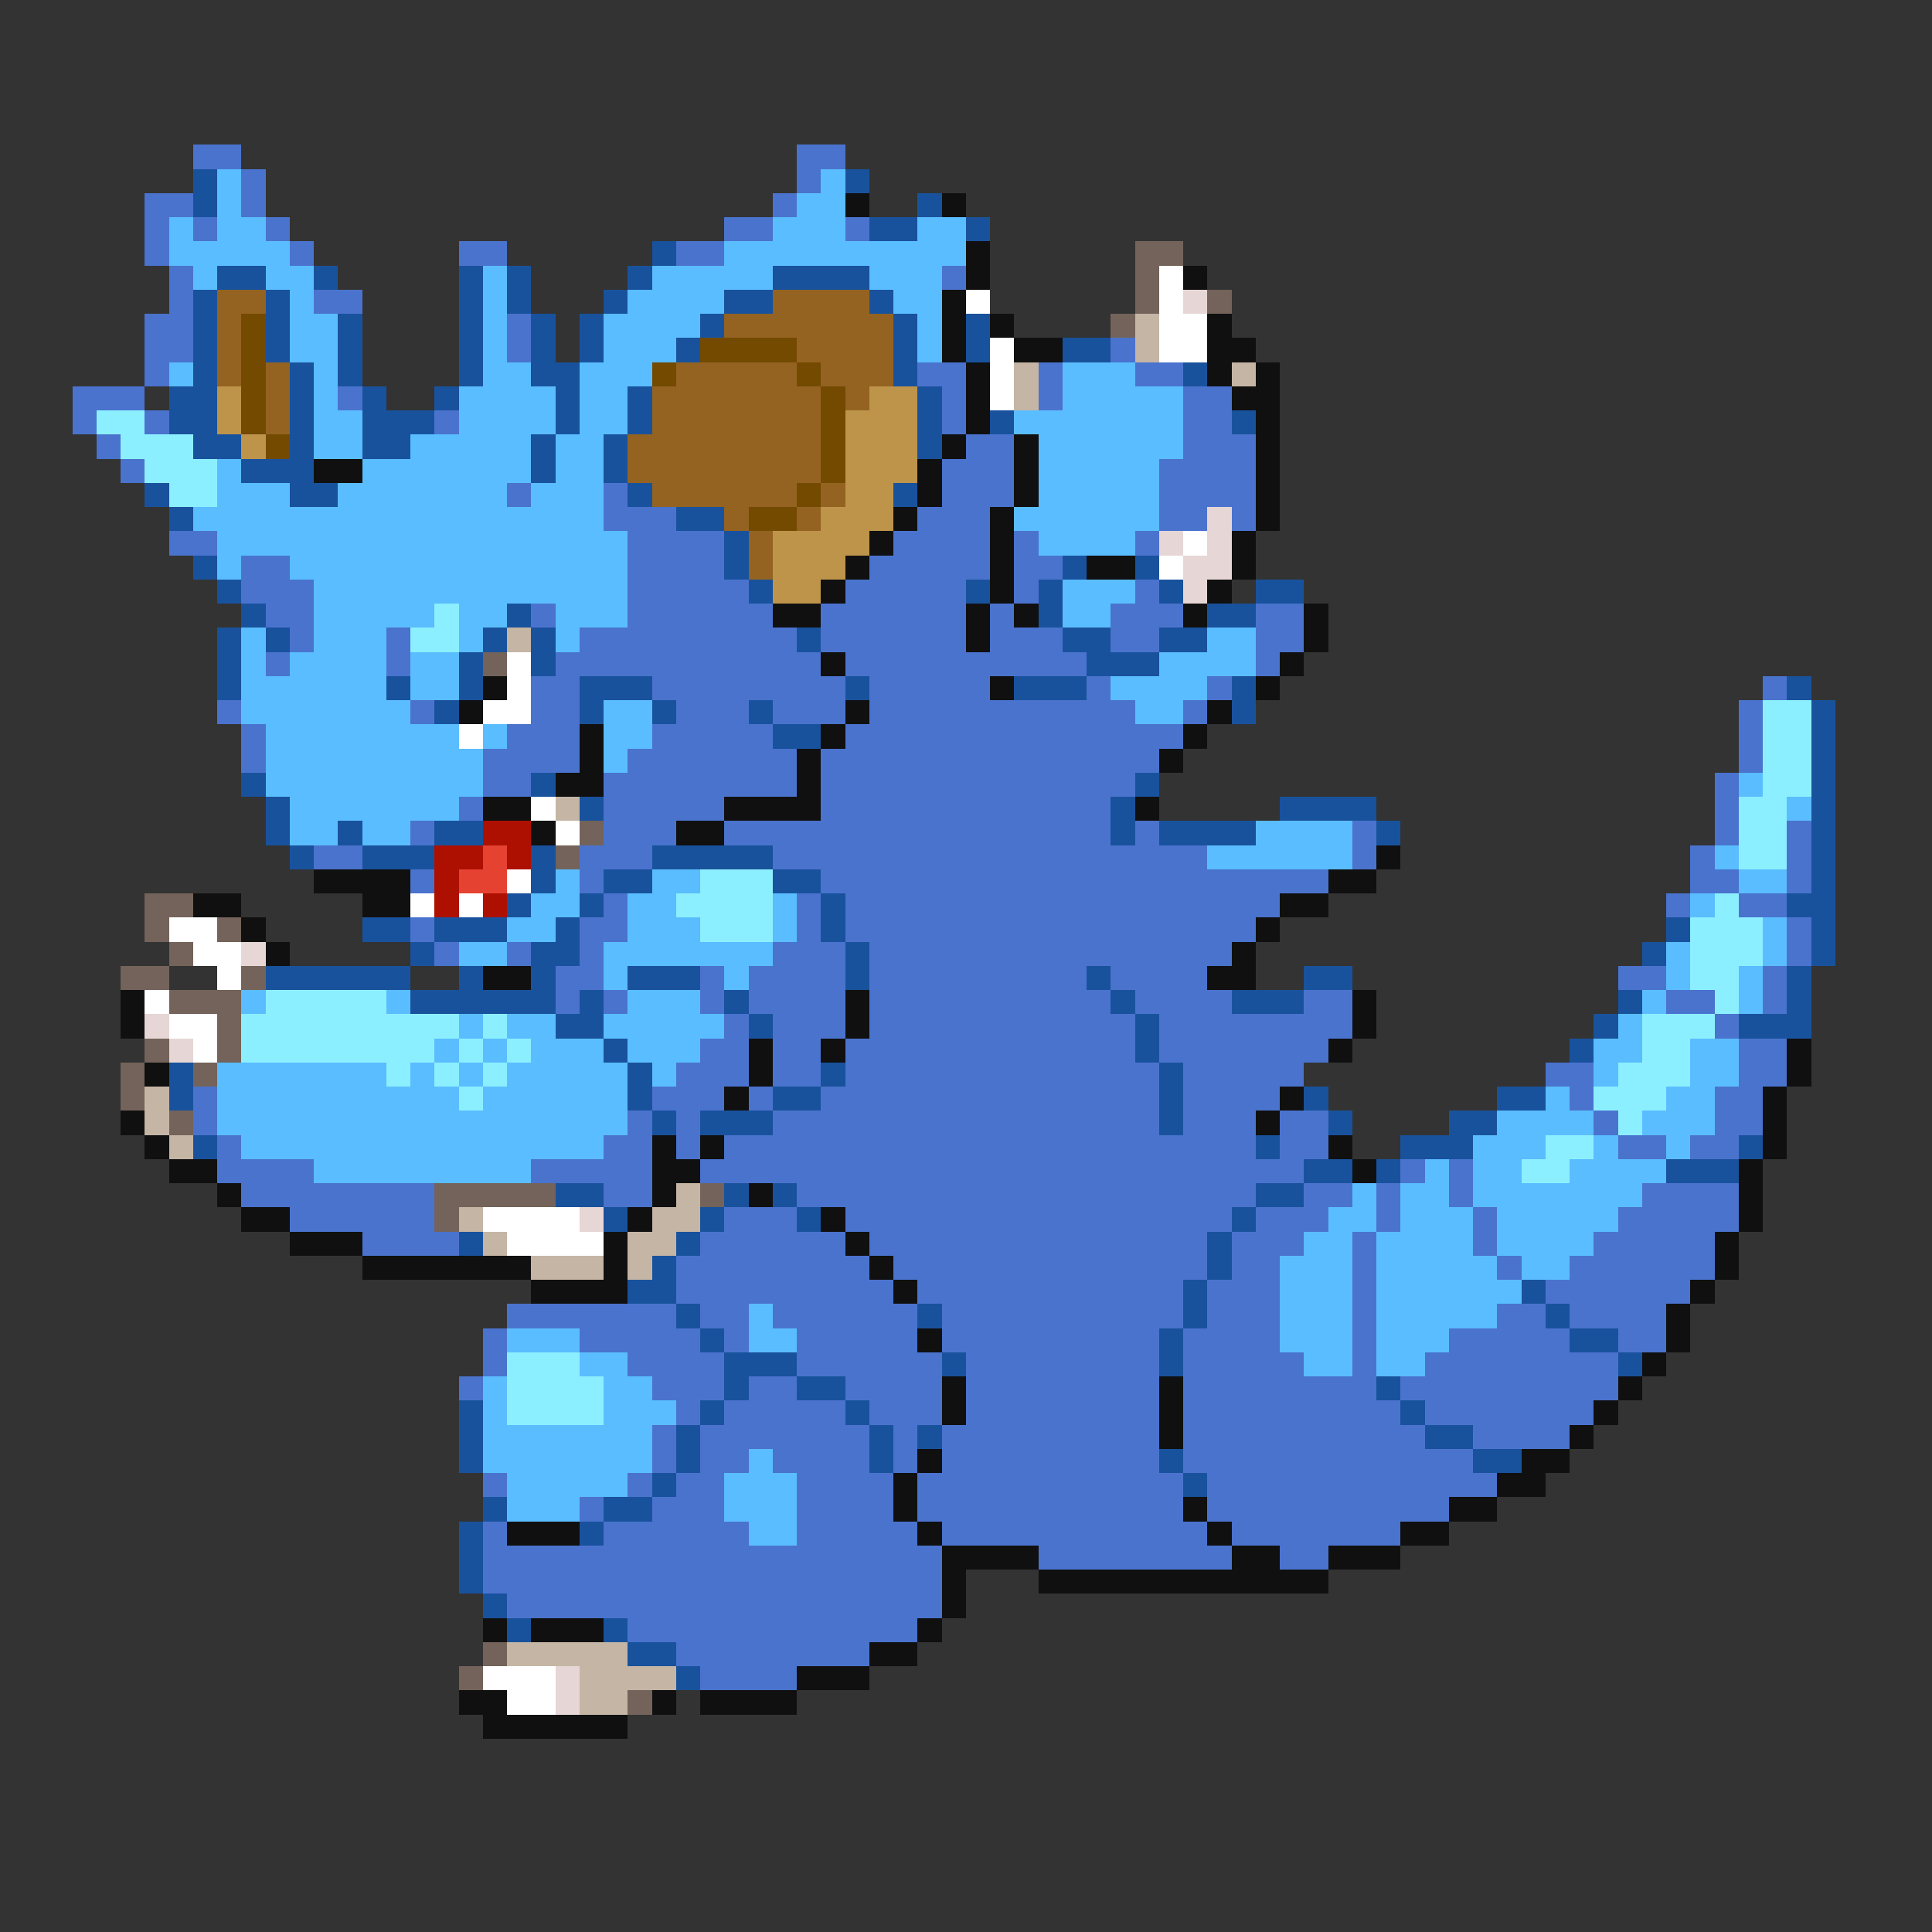 <svg xmlns="http://www.w3.org/2000/svg" viewBox="0 -0.5 80 80" shape-rendering="crispEdges">
<rect x="0" y="-0.5" width="80" height="80" fill="#333333" stroke="none"/>
<path stroke="#4a73ce" d="M8 6h2M33 6h2M10 7h1M33 7h1M6 8h2M10 8h1M32 8h1M6 9h1M8 9h1M11 9h1M30 9h2M35 9h1M6 10h1M12 10h1M19 10h2M28 10h2M7 11h1M39 11h1M7 12h1M13 12h2M6 13h2M21 13h1M6 14h2M21 14h1M46 14h1M6 15h1M38 15h2M43 15h1M47 15h2M3 16h3M14 16h1M39 16h1M43 16h1M49 16h2M3 17h1M6 17h1M18 17h1M39 17h1M49 17h2M4 18h1M40 18h2M49 18h3M5 19h1M39 19h3M48 19h4M21 20h1M25 20h1M39 20h3M48 20h4M25 21h3M38 21h3M48 21h2M51 21h1M7 22h2M26 22h4M37 22h4M42 22h1M47 22h1M10 23h2M26 23h4M36 23h5M42 23h2M10 24h3M26 24h5M35 24h5M42 24h1M47 24h1M11 25h2M22 25h1M26 25h6M34 25h6M41 25h1M46 25h3M52 25h2M12 26h1M16 26h1M24 26h9M34 26h6M41 26h3M46 26h2M52 26h2M11 27h1M16 27h1M23 27h11M35 27h10M52 27h1M22 28h2M27 28h8M36 28h5M45 28h1M50 28h1M73 28h1M9 29h1M17 29h1M22 29h2M28 29h3M32 29h3M36 29h11M49 29h1M72 29h1M10 30h1M21 30h3M27 30h5M35 30h14M72 30h1M10 31h1M20 31h4M26 31h7M34 31h14M72 31h1M20 32h2M25 32h8M34 32h13M71 32h1M19 33h1M25 33h5M34 33h12M71 33h1M17 34h1M25 34h3M30 34h16M47 34h1M56 34h1M71 34h1M74 34h1M13 35h2M24 35h3M32 35h18M56 35h1M70 35h1M74 35h1M17 36h1M24 36h1M34 36h21M70 36h2M74 36h1M25 37h1M33 37h1M35 37h18M69 37h1M72 37h2M17 38h1M24 38h2M33 38h1M35 38h17M74 38h1M18 39h1M21 39h1M24 39h1M32 39h3M36 39h15M74 39h1M23 40h2M29 40h1M31 40h4M36 40h9M46 40h4M67 40h2M73 40h1M23 41h1M25 41h1M29 41h1M31 41h4M36 41h10M47 41h4M54 41h2M69 41h2M73 41h1M30 42h1M32 42h3M36 42h11M48 42h8M71 42h1M29 43h2M32 43h2M35 43h12M48 43h7M72 43h2M28 44h3M32 44h2M35 44h13M49 44h5M64 44h2M72 44h2M8 45h1M27 45h3M31 45h1M34 45h14M49 45h4M65 45h1M71 45h2M8 46h1M26 46h1M28 46h1M32 46h16M49 46h3M53 46h2M66 46h1M71 46h2M9 47h1M25 47h2M28 47h1M30 47h22M53 47h2M67 47h2M70 47h2M9 48h4M22 48h5M29 48h25M58 48h1M60 48h1M10 49h8M25 49h2M33 49h19M54 49h2M57 49h1M60 49h1M68 49h4M12 50h6M30 50h3M35 50h16M52 50h3M57 50h1M61 50h1M67 50h5M15 51h4M29 51h6M36 51h14M51 51h3M56 51h1M61 51h1M66 51h5M28 52h8M37 52h13M51 52h2M56 52h1M62 52h1M65 52h6M28 53h9M38 53h11M50 53h3M56 53h1M64 53h6M21 54h7M29 54h2M32 54h6M39 54h10M50 54h3M56 54h1M62 54h2M65 54h4M20 55h1M24 55h5M30 55h1M33 55h5M39 55h9M49 55h4M56 55h1M60 55h5M67 55h2M20 56h1M26 56h4M33 56h6M40 56h8M49 56h5M56 56h1M59 56h8M19 57h1M27 57h3M31 57h2M35 57h4M40 57h8M49 57h8M58 57h9M28 58h1M30 58h5M36 58h3M40 58h8M49 58h9M59 58h7M27 59h1M29 59h7M37 59h1M39 59h9M49 59h10M61 59h4M27 60h1M29 60h2M32 60h4M37 60h1M39 60h9M49 60h12M20 61h1M26 61h1M28 61h2M33 61h4M38 61h11M50 61h12M24 62h1M27 62h3M33 62h4M38 62h11M50 62h10M20 63h1M25 63h6M33 63h5M39 63h11M51 63h7M20 64h19M43 64h8M53 64h2M20 65h19M21 66h18M26 67h12M28 68h8M29 69h4" />
<path stroke="#19529c" d="M8 7h1M35 7h1M8 8h1M38 8h1M36 9h2M40 9h1M27 10h1M9 11h2M13 11h1M19 11h1M21 11h1M26 11h1M32 11h4M8 12h1M11 12h1M19 12h1M21 12h1M25 12h1M30 12h2M36 12h1M8 13h1M11 13h1M14 13h1M19 13h1M22 13h1M24 13h1M29 13h1M37 13h1M40 13h1M8 14h1M11 14h1M14 14h1M19 14h1M22 14h1M24 14h1M28 14h1M37 14h1M40 14h1M44 14h2M8 15h1M12 15h1M14 15h1M19 15h1M22 15h2M37 15h1M49 15h1M7 16h2M12 16h1M15 16h1M18 16h1M23 16h1M26 16h1M38 16h1M7 17h2M12 17h1M15 17h3M23 17h1M26 17h1M38 17h1M41 17h1M51 17h1M8 18h2M12 18h1M15 18h2M22 18h1M25 18h1M38 18h1M10 19h3M22 19h1M25 19h1M6 20h1M12 20h2M26 20h1M37 20h1M7 21h1M28 21h2M30 22h1M8 23h1M30 23h1M44 23h1M47 23h1M9 24h1M31 24h1M40 24h1M43 24h1M48 24h1M52 24h2M10 25h1M21 25h1M43 25h1M50 25h2M9 26h1M11 26h1M20 26h1M22 26h1M33 26h1M44 26h2M48 26h2M9 27h1M19 27h1M22 27h1M45 27h3M9 28h1M16 28h1M19 28h1M24 28h3M35 28h1M42 28h3M51 28h1M74 28h1M18 29h1M24 29h1M27 29h1M31 29h1M51 29h1M75 29h1M32 30h2M75 30h1M75 31h1M10 32h1M22 32h1M47 32h1M75 32h1M11 33h1M24 33h1M46 33h1M53 33h4M75 33h1M11 34h1M14 34h1M18 34h2M46 34h1M48 34h4M57 34h1M75 34h1M12 35h1M15 35h3M22 35h1M27 35h5M75 35h1M22 36h1M25 36h2M32 36h2M75 36h1M21 37h1M24 37h1M34 37h1M74 37h2M15 38h2M18 38h3M23 38h1M34 38h1M69 38h1M75 38h1M17 39h1M22 39h2M35 39h1M68 39h1M75 39h1M11 40h6M19 40h1M22 40h1M26 40h3M35 40h1M45 40h1M54 40h2M74 40h1M17 41h6M24 41h1M30 41h1M46 41h1M51 41h3M67 41h1M74 41h1M23 42h2M31 42h1M47 42h1M66 42h1M72 42h3M25 43h1M47 43h1M65 43h1M7 44h1M26 44h1M34 44h1M48 44h1M7 45h1M26 45h1M32 45h2M48 45h1M54 45h1M62 45h2M27 46h1M29 46h3M48 46h1M55 46h1M60 46h2M8 47h1M52 47h1M58 47h3M72 47h1M54 48h2M57 48h1M69 48h3M23 49h2M30 49h1M32 49h1M52 49h2M25 50h1M29 50h1M33 50h1M51 50h1M19 51h1M28 51h1M50 51h1M27 52h1M50 52h1M26 53h2M49 53h1M63 53h1M28 54h1M38 54h1M49 54h1M64 54h1M29 55h1M48 55h1M65 55h2M30 56h3M39 56h1M48 56h1M67 56h1M30 57h1M33 57h2M57 57h1M19 58h1M29 58h1M35 58h1M58 58h1M19 59h1M28 59h1M36 59h1M38 59h1M59 59h2M19 60h1M28 60h1M36 60h1M48 60h1M61 60h2M27 61h1M49 61h1M20 62h1M25 62h2M19 63h1M24 63h1M19 64h1M19 65h1M20 66h1M21 67h1M25 67h1M26 68h2M28 69h1" />
<path stroke="#5abdff" d="M9 7h1M34 7h1M9 8h1M33 8h2M7 9h1M9 9h2M32 9h3M38 9h2M7 10h5M30 10h10M8 11h1M11 11h2M20 11h1M27 11h5M36 11h3M12 12h1M20 12h1M26 12h4M37 12h2M12 13h2M20 13h1M25 13h4M38 13h1M12 14h2M20 14h1M25 14h3M38 14h1M7 15h1M13 15h1M20 15h2M24 15h3M44 15h3M13 16h1M19 16h4M24 16h2M44 16h5M13 17h2M19 17h4M24 17h2M42 17h7M13 18h2M17 18h5M23 18h2M43 18h6M9 19h1M15 19h7M23 19h2M43 19h5M9 20h3M14 20h7M22 20h3M43 20h5M8 21h17M42 21h6M9 22h17M43 22h4M9 23h1M12 23h14M13 24h13M44 24h3M13 25h5M19 25h2M23 25h3M44 25h2M10 26h1M13 26h3M19 26h1M23 26h1M50 26h2M10 27h1M12 27h4M17 27h2M48 27h4M10 28h6M17 28h2M46 28h4M10 29h7M25 29h2M47 29h2M11 30h8M20 30h1M25 30h2M11 31h9M25 31h1M11 32h9M72 32h1M12 33h7M74 33h1M12 34h2M15 34h2M52 34h4M50 35h6M71 35h1M23 36h1M27 36h2M72 36h2M22 37h2M26 37h2M32 37h1M70 37h1M21 38h2M26 38h3M32 38h1M73 38h1M19 39h2M25 39h7M69 39h1M73 39h1M25 40h1M30 40h1M69 40h1M72 40h1M10 41h1M16 41h1M26 41h3M68 41h1M72 41h1M19 42h1M21 42h2M25 42h5M67 42h1M18 43h1M20 43h1M22 43h3M26 43h3M66 43h2M70 43h2M9 44h7M17 44h1M19 44h1M21 44h5M27 44h1M66 44h1M70 44h2M9 45h10M20 45h6M64 45h1M69 45h2M9 46h17M62 46h4M68 46h3M10 47h15M61 47h3M66 47h1M69 47h1M13 48h9M59 48h1M61 48h2M65 48h4M56 49h1M58 49h2M61 49h7M55 50h2M58 50h3M62 50h5M54 51h2M57 51h4M62 51h4M53 52h3M57 52h5M63 52h2M53 53h3M57 53h6M31 54h1M53 54h3M57 54h5M21 55h3M31 55h2M53 55h3M57 55h3M24 56h2M54 56h2M57 56h2M20 57h1M25 57h2M20 58h1M25 58h3M20 59h7M20 60h7M31 60h1M21 61h5M30 61h3M21 62h3M30 62h3M31 63h2" />
<path stroke="#101010" d="M35 8h1M39 8h1M40 10h1M40 11h1M49 11h1M39 12h1M39 13h1M41 13h1M50 13h1M39 14h1M42 14h2M50 14h2M40 15h1M50 15h1M52 15h1M40 16h1M51 16h2M40 17h1M52 17h1M39 18h1M42 18h1M52 18h1M13 19h2M38 19h1M42 19h1M52 19h1M38 20h1M42 20h1M52 20h1M37 21h1M41 21h1M52 21h1M36 22h1M41 22h1M51 22h1M35 23h1M41 23h1M45 23h2M51 23h1M34 24h1M41 24h1M50 24h1M32 25h2M40 25h1M42 25h1M49 25h1M54 25h1M40 26h1M54 26h1M34 27h1M53 27h1M20 28h1M41 28h1M52 28h1M19 29h1M35 29h1M50 29h1M24 30h1M34 30h1M49 30h1M24 31h1M33 31h1M48 31h1M23 32h2M33 32h1M20 33h2M30 33h4M47 33h1M22 34h1M28 34h2M57 35h1M13 36h4M55 36h2M8 37h2M15 37h2M53 37h2M10 38h1M52 38h1M11 39h1M51 39h1M20 40h2M50 40h2M5 41h1M35 41h1M56 41h1M5 42h1M35 42h1M56 42h1M31 43h1M34 43h1M55 43h1M74 43h1M6 44h1M31 44h1M74 44h1M30 45h1M53 45h1M73 45h1M5 46h1M52 46h1M73 46h1M6 47h1M27 47h1M29 47h1M55 47h1M73 47h1M7 48h2M27 48h2M56 48h1M72 48h1M9 49h1M27 49h1M31 49h1M72 49h1M10 50h2M26 50h1M34 50h1M72 50h1M12 51h3M25 51h1M35 51h1M71 51h1M15 52h7M25 52h1M36 52h1M71 52h1M22 53h4M37 53h1M70 53h1M69 54h1M38 55h1M69 55h1M68 56h1M39 57h1M48 57h1M67 57h1M39 58h1M48 58h1M66 58h1M48 59h1M65 59h1M38 60h1M63 60h2M37 61h1M62 61h2M37 62h1M49 62h1M60 62h2M21 63h3M38 63h1M50 63h1M58 63h2M39 64h4M51 64h2M55 64h3M39 65h1M43 65h12M39 66h1M20 67h1M22 67h3M38 67h1M36 68h2M33 69h3M19 70h2M27 70h1M29 70h4M20 71h6" />
<path stroke="#73635a" d="M47 10h2M47 11h1M47 12h1M50 12h1M46 13h1M20 27h1M24 34h1M23 35h1M6 37h2M6 38h1M9 38h1M7 39h1M5 40h2M10 40h1M7 41h3M9 42h1M6 43h1M9 43h1M5 44h1M8 44h1M5 45h1M7 46h1M18 49h5M29 49h1M18 50h1M20 68h1M19 69h1M26 70h1" />
<path stroke="#ffffff" d="M48 11h1M40 12h1M48 12h1M48 13h2M41 14h1M48 14h2M41 15h1M41 16h1M49 22h1M48 23h1M21 27h1M21 28h1M20 29h2M19 30h1M22 33h1M23 34h1M21 36h1M17 37h1M19 37h1M7 38h2M8 39h2M9 40h1M6 41h1M7 42h2M8 43h1M20 50h4M21 51h4M20 69h3M21 70h2" />
<path stroke="#946321" d="M9 12h2M32 12h4M9 13h1M30 13h7M9 14h1M33 14h4M9 15h1M11 15h1M28 15h5M34 15h3M11 16h1M27 16h7M35 16h1M11 17h1M27 17h7M26 18h8M26 19h8M27 20h6M34 20h1M30 21h1M33 21h1M31 22h1M31 23h1" />
<path stroke="#e6d6d6" d="M49 12h1M50 21h1M48 22h1M50 22h1M49 23h2M49 24h1M10 39h1M6 42h1M7 43h1M24 50h1M23 69h1M23 70h1" />
<path stroke="#734a00" d="M10 13h1M10 14h1M29 14h4M10 15h1M27 15h1M33 15h1M10 16h1M34 16h1M10 17h1M34 17h1M11 18h1M34 18h1M34 19h1M33 20h1M31 21h2" />
<path stroke="#c5b5a5" d="M47 13h1M47 14h1M42 15h1M51 15h1M42 16h1M21 26h1M23 33h1M6 45h1M6 46h1M7 47h1M28 49h1M19 50h1M27 50h2M20 51h1M26 51h2M22 52h3M26 52h1M21 68h5M24 69h4M24 70h2" />
<path stroke="#bd944a" d="M9 16h1M36 16h2M9 17h1M35 17h3M10 18h1M35 18h3M35 19h3M35 20h2M34 21h3M32 22h4M32 23h3M32 24h2" />
<path stroke="#8cefff" d="M4 17h2M5 18h3M6 19h3M7 20h2M18 25h1M17 26h2M73 29h2M73 30h2M73 31h2M73 32h2M72 33h2M72 34h2M72 35h2M29 36h3M28 37h4M71 37h1M29 38h3M70 38h3M70 39h3M70 40h2M11 41h5M71 41h1M10 42h9M20 42h1M68 42h3M10 43h8M19 43h1M21 43h1M68 43h2M16 44h1M18 44h1M20 44h1M67 44h3M19 45h1M66 45h3M67 46h1M64 47h2M63 48h2M21 56h3M21 57h4M21 58h4" />
<path stroke="#ad1000" d="M20 34h2M18 35h2M21 35h1M18 36h1M18 37h1M20 37h1" />
<path stroke="#e64231" d="M20 35h1M19 36h2" />
</svg>